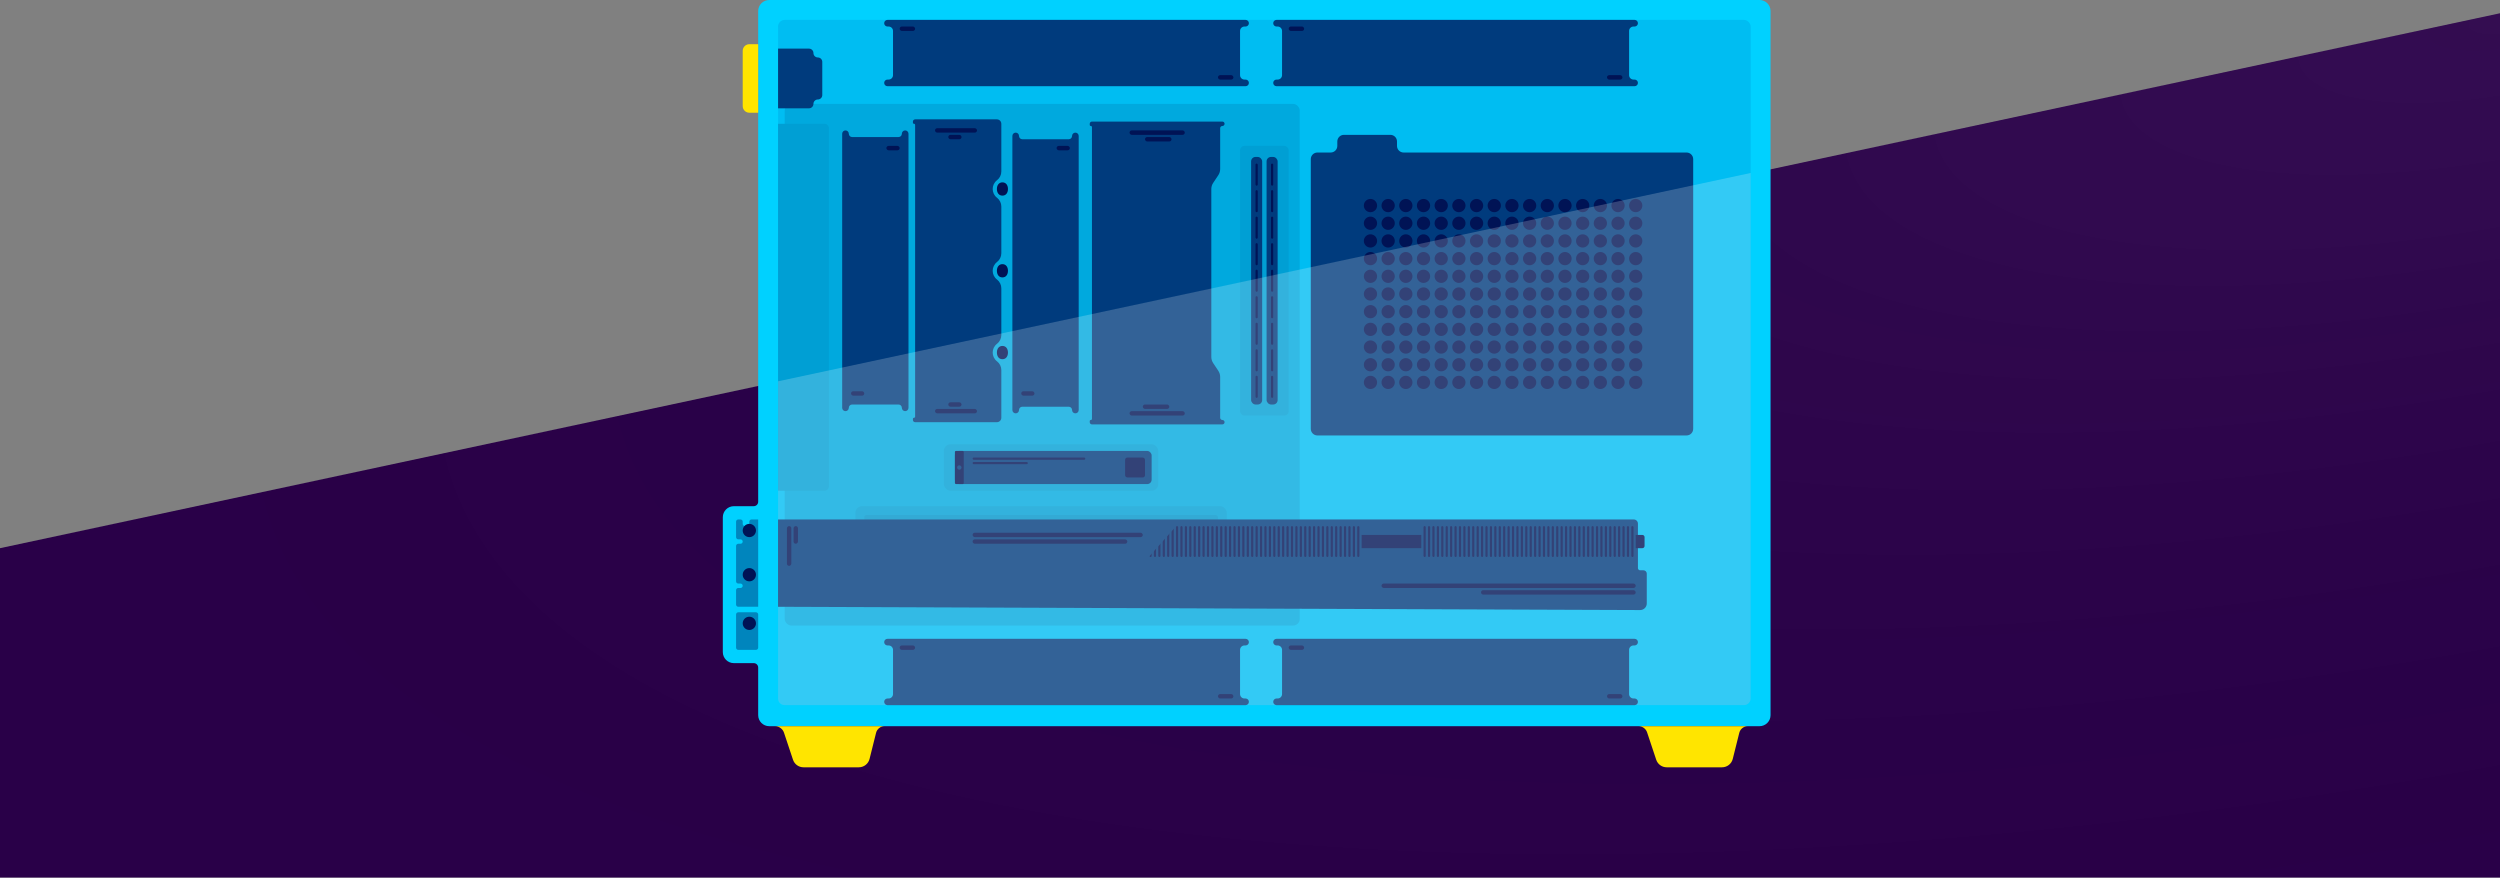<svg width="1131" height="397" viewBox="0 0 1131 397" fill="none" xmlns="http://www.w3.org/2000/svg">
<rect x="0" y="0" width="1131" height="397" fill="#808080" stroke="none"/>
<path d="M0 248L1131 6V397H0V248Z" fill="#290048"/>
<path d="M0 248L1131 6V397H0V248Z" fill="url(#paint0_angular_4_1335)" fill-opacity="0.05"/>
<path d="M343 5C343 2.239 345.239 0 348 0H796C798.761 0 801 2.239 801 5V323.53C801 326.291 798.761 328.53 796 328.53H788.103H744.712H397.586H354.195H348C345.239 328.53 343 326.291 343 323.53V302C343 300.895 342.105 300 341 300H332C329.239 300 327 297.761 327 295V234C327 231.239 329.239 229 332 229H341C342.105 229 343 228.105 343 227V5Z" fill="#00D1FF"/>
<path d="M741.29 328.53H790.702C788.88 328.53 787.293 329.769 786.851 331.537L783.9 343.339C783.344 345.564 781.344 347.126 779.05 347.126H754.014C751.862 347.126 749.951 345.749 749.271 343.707L745.136 331.302C744.584 329.647 743.035 328.53 741.29 328.53Z" fill="#FFE500"/>
<path d="M350.596 328.53H400.186C398.364 328.53 396.776 329.769 396.335 331.537L393.384 343.338C392.828 345.564 390.828 347.126 388.533 347.126H363.498C361.346 347.126 359.435 345.749 358.755 343.707L354.676 331.47C354.09 329.714 352.447 328.53 350.596 328.53Z" fill="#FFE500"/>
<path d="M336 23C336 21.343 337.343 20 339 20H343V51H339C337.343 51 336 49.657 336 48V23Z" fill="#FFE500"/>
<rect x="352" y="9" width="440" height="310" rx="3" fill="#00BDF2"/>
<rect x="355" y="47" width="233" height="236" rx="3" fill="#00A9DE"/>
<rect x="387" y="229" width="168" height="18" rx="3" fill="#009FD4"/>
<rect x="391" y="233" width="160" height="8" rx="1" fill="#0095CA"/>
<rect x="427" y="201" width="97" height="21" rx="3" fill="#009FD4"/>
<rect x="432" y="204" width="89" height="15" rx="2" fill="#003B7D"/>
<rect x="432" y="204" width="4" height="15" rx="0.5" fill="#001355"/>
<rect x="433" y="210.5" width="2" height="2" rx="1" fill="#003B7D"/>
<rect x="509" y="207" width="9" height="9" rx="1" fill="#001355"/>
<rect x="440" y="209" width="25" height="1" rx="0.5" fill="#001355"/>
<rect x="440" y="207" width="51" height="1" rx="0.5" fill="#001355"/>
<path d="M576 290.5C576 289.672 576.672 289 577.5 289H739.5C740.328 289 741 289.672 741 290.5C741 291.328 740.328 292 739.5 292H739C737.895 292 737 292.895 737 294V314C737 315.105 737.895 316 739 316H739.5C740.328 316 741 316.672 741 317.5C741 318.328 740.328 319 739.5 319H577.5C576.672 319 576 318.328 576 317.5C576 316.672 576.672 316 577.5 316H578C579.105 316 580 315.105 580 314V294C580 292.895 579.105 292 578 292H577.5C576.672 292 576 291.328 576 290.5Z" fill="#003B7D"/>
<rect x="727" y="314" width="7" height="2" rx="1" fill="#001355"/>
<rect x="583" y="292" width="7" height="2" rx="1" fill="#001355"/>
<path d="M400 290.5C400 289.672 400.672 289 401.5 289H563.5C564.328 289 565 289.672 565 290.5C565 291.328 564.328 292 563.5 292H563C561.895 292 561 292.895 561 294V314C561 315.105 561.895 316 563 316H563.5C564.328 316 565 316.672 565 317.5C565 318.328 564.328 319 563.5 319H401.5C400.672 319 400 318.328 400 317.5C400 316.672 400.672 316 401.5 316H402C403.105 316 404 315.105 404 314V294C404 292.895 403.105 292 402 292H401.5C400.672 292 400 291.328 400 290.5Z" fill="#003B7D"/>
<rect x="551" y="314" width="7" height="2" rx="1" fill="#001355"/>
<rect x="407" y="292" width="7" height="2" rx="1" fill="#001355"/>
<path d="M576 10.5C576 9.672 576.672 9 577.5 9H739.5C740.328 9 741 9.672 741 10.5C741 11.328 740.328 12 739.5 12H739C737.895 12 737 12.895 737 14V34C737 35.105 737.895 36 739 36H739.5C740.328 36 741 36.672 741 37.5C741 38.328 740.328 39 739.5 39H577.5C576.672 39 576 38.328 576 37.5C576 36.672 576.672 36 577.5 36H578C579.105 36 580 35.105 580 34V14C580 12.895 579.105 12 578 12H577.5C576.672 12 576 11.328 576 10.5Z" fill="#003B7D"/>
<rect x="727" y="34" width="7" height="2" rx="1" fill="#001355"/>
<rect x="583" y="12" width="7" height="2" rx="1" fill="#001355"/>
<path d="M400 10.5C400 9.672 400.672 9 401.5 9H563.5C564.328 9 565 9.672 565 10.5C565 11.328 564.328 12 563.5 12H563C561.895 12 561 12.895 561 14V34C561 35.105 561.895 36 563 36H563.5C564.328 36 565 36.672 565 37.5C565 38.328 564.328 39 563.5 39H401.5C400.672 39 400 38.328 400 37.5C400 36.672 400.672 36 401.5 36H402C403.105 36 404 35.105 404 34V14C404 12.895 403.105 12 402 12H401.5C400.672 12 400 11.328 400 10.5Z" fill="#003B7D"/>
<rect x="551" y="34" width="7" height="2" rx="1" fill="#001355"/>
<rect x="407" y="12" width="7" height="2" rx="1" fill="#001355"/>
<path d="M352 235H739.102C740.191 235 741.057 235.913 741 237V254V257C741 257.552 741.448 258 742 258H743.5C744.328 258 745 258.672 745 259.5V273C745 274.655 743.655 275.995 742 275.989L352 274.504V235Z" fill="#003B7D"/>
<rect x="740" y="269" width="70" height="2" rx="1" transform="rotate(-180 740 269)" fill="#001355"/>
<rect x="740" y="266" width="115" height="2" rx="1" transform="rotate(-180 740 266)" fill="#001355"/>
<rect x="361" y="238" width="8" height="2" rx="1" transform="rotate(90 361 238)" fill="#001355"/>
<rect x="358" y="238" width="18" height="2" rx="1" transform="rotate(90 358 238)" fill="#001355"/>
<path d="M740 242H743C743.552 242 744 242.448 744 243V247C744 247.552 743.552 248 743 248H740L740 242Z" fill="#001355"/>
<rect x="738" y="238" width="1" height="14" rx="0.5" fill="#001355"/>
<rect x="736" y="238" width="1" height="14" rx="0.5" fill="#001355"/>
<rect x="734" y="238" width="1" height="14" rx="0.5" fill="#001355"/>
<rect x="732" y="238" width="1" height="14" rx="0.5" fill="#001355"/>
<rect x="730" y="238" width="1" height="14" rx="0.5" fill="#001355"/>
<rect x="728" y="238" width="1" height="14" rx="0.5" fill="#001355"/>
<rect x="726" y="238" width="1" height="14" rx="0.5" fill="#001355"/>
<rect x="724" y="238" width="1" height="14" rx="0.5" fill="#001355"/>
<rect x="722" y="238" width="1" height="14" rx="0.5" fill="#001355"/>
<rect x="720" y="238" width="1" height="14" rx="0.5" fill="#001355"/>
<rect x="718" y="238" width="1" height="14" rx="0.5" fill="#001355"/>
<rect x="716" y="238" width="1" height="14" rx="0.5" fill="#001355"/>
<rect x="714" y="238" width="1" height="14" rx="0.5" fill="#001355"/>
<rect x="712" y="238" width="1" height="14" rx="0.5" fill="#001355"/>
<rect x="710" y="238" width="1" height="14" rx="0.5" fill="#001355"/>
<rect x="708" y="238" width="1" height="14" rx="0.5" fill="#001355"/>
<rect x="706" y="238" width="1" height="14" rx="0.5" fill="#001355"/>
<rect x="704" y="238" width="1" height="14" rx="0.5" fill="#001355"/>
<rect x="702" y="238" width="1" height="14" rx="0.5" fill="#001355"/>
<rect x="700" y="238" width="1" height="14" rx="0.5" fill="#001355"/>
<rect x="698" y="238" width="1" height="14" rx="0.5" fill="#001355"/>
<rect x="696" y="238" width="1" height="14" rx="0.5" fill="#001355"/>
<rect x="694" y="238" width="1" height="14" rx="0.5" fill="#001355"/>
<rect x="692" y="238" width="1" height="14" rx="0.5" fill="#001355"/>
<rect x="690" y="238" width="1" height="14" rx="0.5" fill="#001355"/>
<rect x="688" y="238" width="1" height="14" rx="0.5" fill="#001355"/>
<rect x="686" y="238" width="1" height="14" rx="0.5" fill="#001355"/>
<rect x="684" y="238" width="1" height="14" rx="0.5" fill="#001355"/>
<rect x="682" y="238" width="1" height="14" rx="0.5" fill="#001355"/>
<rect x="680" y="238" width="1" height="14" rx="0.5" fill="#001355"/>
<rect x="678" y="238" width="1" height="14" rx="0.5" fill="#001355"/>
<rect x="676" y="238" width="1" height="14" rx="0.5" fill="#001355"/>
<rect x="674" y="238" width="1" height="14" rx="0.5" fill="#001355"/>
<rect x="672" y="238" width="1" height="14" rx="0.5" fill="#001355"/>
<rect x="670" y="238" width="1" height="14" rx="0.5" fill="#001355"/>
<rect x="668" y="238" width="1" height="14" rx="0.5" fill="#001355"/>
<rect x="666" y="238" width="1" height="14" rx="0.5" fill="#001355"/>
<rect x="664" y="238" width="1" height="14" rx="0.5" fill="#001355"/>
<rect x="662" y="238" width="1" height="14" rx="0.5" fill="#001355"/>
<rect x="660" y="238" width="1" height="14" rx="0.5" fill="#001355"/>
<rect x="658" y="238" width="1" height="14" rx="0.5" fill="#001355"/>
<rect x="656" y="238" width="1" height="14" rx="0.5" fill="#001355"/>
<rect x="654" y="238" width="1" height="14" rx="0.5" fill="#001355"/>
<rect x="652" y="238" width="1" height="14" rx="0.5" fill="#001355"/>
<rect x="650" y="238" width="1" height="14" rx="0.5" fill="#001355"/>
<rect x="648" y="238" width="1" height="14" rx="0.5" fill="#001355"/>
<rect x="646" y="238" width="1" height="14" rx="0.5" fill="#001355"/>
<rect x="644" y="238" width="1" height="14" rx="0.5" fill="#001355"/>
<rect x="616" y="242" width="27" height="6" fill="#001355"/>
<rect x="614" y="238" width="1" height="14" rx="0.5" fill="#001355"/>
<rect x="612" y="238" width="1" height="14" rx="0.5" fill="#001355"/>
<rect x="610" y="238" width="1" height="14" rx="0.5" fill="#001355"/>
<rect x="608" y="238" width="1" height="14" rx="0.5" fill="#001355"/>
<rect x="606" y="238" width="1" height="14" rx="0.5" fill="#001355"/>
<rect x="604" y="238" width="1" height="14" rx="0.5" fill="#001355"/>
<rect x="602" y="238" width="1" height="14" rx="0.5" fill="#001355"/>
<rect x="600" y="238" width="1" height="14" rx="0.5" fill="#001355"/>
<rect x="598" y="238" width="1" height="14" rx="0.5" fill="#001355"/>
<rect x="596" y="238" width="1" height="14" rx="0.5" fill="#001355"/>
<rect x="594" y="238" width="1" height="14" rx="0.5" fill="#001355"/>
<rect x="592" y="238" width="1" height="14" rx="0.5" fill="#001355"/>
<rect x="590" y="238" width="1" height="14" rx="0.5" fill="#001355"/>
<rect x="588" y="238" width="1" height="14" rx="0.5" fill="#001355"/>
<rect x="586" y="238" width="1" height="14" rx="0.5" fill="#001355"/>
<rect x="584" y="238" width="1" height="14" rx="0.5" fill="#001355"/>
<rect x="582" y="238" width="1" height="14" rx="0.5" fill="#001355"/>
<rect x="580" y="238" width="1" height="14" rx="0.5" fill="#001355"/>
<rect x="578" y="238" width="1" height="14" rx="0.5" fill="#001355"/>
<rect x="576" y="238" width="1" height="14" rx="0.5" fill="#001355"/>
<rect x="574" y="238" width="1" height="14" rx="0.5" fill="#001355"/>
<rect x="572" y="238" width="1" height="14" rx="0.5" fill="#001355"/>
<rect x="570" y="238" width="1" height="14" rx="0.5" fill="#001355"/>
<rect x="568" y="238" width="1" height="14" rx="0.5" fill="#001355"/>
<rect x="566" y="238" width="1" height="14" rx="0.5" fill="#001355"/>
<rect x="564" y="238" width="1" height="14" rx="0.5" fill="#001355"/>
<rect x="562" y="238" width="1" height="14" rx="0.5" fill="#001355"/>
<rect x="560" y="238" width="1" height="14" rx="0.5" fill="#001355"/>
<rect x="558" y="238" width="1" height="14" rx="0.5" fill="#001355"/>
<rect x="556" y="238" width="1" height="14" rx="0.5" fill="#001355"/>
<rect x="554" y="238" width="1" height="14" rx="0.5" fill="#001355"/>
<rect x="552" y="238" width="1" height="14" rx="0.5" fill="#001355"/>
<rect x="550" y="238" width="1" height="14" rx="0.5" fill="#001355"/>
<rect x="548" y="238" width="1" height="14" rx="0.5" fill="#001355"/>
<rect x="546" y="238" width="1" height="14" rx="0.5" fill="#001355"/>
<rect x="544" y="238" width="1" height="14" rx="0.5" fill="#001355"/>
<rect x="542" y="238" width="1" height="14" rx="0.5" fill="#001355"/>
<rect x="540" y="238" width="1" height="14" rx="0.5" fill="#001355"/>
<rect x="538" y="238" width="1" height="14" rx="0.5" fill="#001355"/>
<rect x="536" y="238" width="1" height="14" rx="0.5" fill="#001355"/>
<rect x="534" y="238" width="1" height="14" rx="0.5" fill="#001355"/>
<rect x="532" y="238" width="1" height="14" rx="0.5" fill="#001355"/>
<rect x="530" y="238" width="1" height="14" rx="0.5" fill="#001355"/>
<rect x="528" y="238" width="1" height="14" rx="0.5" fill="#001355"/>
<rect x="526" y="238" width="1" height="14" rx="0.5" fill="#001355"/>
<rect x="524" y="238" width="1" height="14" rx="0.5" fill="#001355"/>
<rect x="522" y="238" width="1" height="14" rx="0.5" fill="#001355"/>
<rect x="520" y="238" width="1" height="14" rx="0.5" fill="#001355"/>
<rect x="518" y="238" width="1" height="14" rx="0.5" fill="#001355"/>
<rect x="516" y="238" width="1" height="14" rx="0.5" fill="#001355"/>
<rect x="514" y="238" width="1" height="14" rx="0.5" fill="#001355"/>
<rect x="512" y="238" width="1" height="14" rx="0.5" fill="#001355"/>
<rect x="510" y="238" width="1" height="14" rx="0.5" fill="#001355"/>
<rect x="508" y="238" width="1" height="14" rx="0.5" fill="#001355"/>
<rect x="506" y="238" width="1" height="14" rx="0.5" fill="#001355"/>
<rect x="504" y="238" width="1" height="14" rx="0.5" fill="#001355"/>
<rect x="502" y="238" width="1" height="14" rx="0.5" fill="#001355"/>
<rect x="500" y="238" width="1" height="14" rx="0.5" fill="#001355"/>
<rect x="498" y="238" width="1" height="14" rx="0.5" fill="#001355"/>
<rect x="496" y="238" width="1" height="14" rx="0.5" fill="#001355"/>
<rect x="494" y="238" width="1" height="14" rx="0.5" fill="#001355"/>
<rect x="492" y="238" width="1" height="14" rx="0.5" fill="#001355"/>
<rect x="490" y="238" width="1" height="14" rx="0.5" fill="#001355"/>
<rect x="488" y="238" width="1" height="14" rx="0.5" fill="#001355"/>
<rect x="486" y="238" width="1" height="14" rx="0.5" fill="#001355"/>
<rect x="484" y="238" width="1" height="14" rx="0.5" fill="#001355"/>
<rect x="482" y="238" width="1" height="14" rx="0.5" fill="#001355"/>
<rect x="480" y="238" width="1" height="14" rx="0.5" fill="#001355"/>
<rect x="478" y="238" width="1" height="14" rx="0.5" fill="#001355"/>
<rect x="476" y="238" width="1" height="14" rx="0.5" fill="#001355"/>
<rect x="474" y="238" width="1" height="14" rx="0.5" fill="#001355"/>
<rect x="472" y="238" width="1" height="14" rx="0.5" fill="#001355"/>
<rect x="470" y="238" width="1" height="14" rx="0.5" fill="#001355"/>
<rect x="468" y="238" width="1" height="14" rx="0.5" fill="#001355"/>
<rect x="466" y="238" width="1" height="14" rx="0.5" fill="#001355"/>
<rect x="464" y="238" width="1" height="14" rx="0.5" fill="#001355"/>
<rect x="462" y="238" width="1" height="14" rx="0.5" fill="#001355"/>
<rect x="460" y="238" width="1" height="14" rx="0.5" fill="#001355"/>
<rect x="458" y="238" width="1" height="14" rx="0.5" fill="#001355"/>
<rect x="456" y="238" width="1" height="14" rx="0.5" fill="#001355"/>
<rect x="454" y="238" width="1" height="14" rx="0.5" fill="#001355"/>
<rect x="452" y="238" width="1" height="14" rx="0.5" fill="#001355"/>
<rect x="450" y="238" width="1" height="14" rx="0.5" fill="#001355"/>
<rect x="448" y="238" width="1" height="14" rx="0.5" fill="#001355"/>
<rect x="446" y="238" width="1" height="14" rx="0.5" fill="#001355"/>
<rect x="444" y="238" width="1" height="14" rx="0.5" fill="#001355"/>
<rect x="442" y="238" width="1" height="14" rx="0.5" fill="#001355"/>
<rect x="440" y="238" width="1" height="14" rx="0.5" fill="#001355"/>
<rect x="438" y="238" width="1" height="14" rx="0.5" fill="#001355"/>
<rect x="436" y="238" width="1" height="14" rx="0.5" fill="#001355"/>
<rect x="434" y="238" width="1" height="14" rx="0.5" fill="#001355"/>
<rect x="432" y="238" width="1" height="14" rx="0.5" fill="#001355"/>
<rect x="430" y="238" width="1" height="14" rx="0.5" fill="#001355"/>
<rect x="428" y="238" width="1" height="14" rx="0.5" fill="#001355"/>
<rect x="426" y="238" width="1" height="14" rx="0.5" fill="#001355"/>
<rect x="424" y="238" width="1" height="14" rx="0.5" fill="#001355"/>
<path d="M423 248L420 248C419.448 248 419 247.552 419 247L419 243C419 242.448 419.448 242 420 242L423 242L423 248Z" fill="#001355"/>
<path d="M415.5 237H533L517 255H415.5V237Z" fill="#003B7D"/>
<rect x="510" y="246" width="70" height="2" rx="1" transform="rotate(-180 510 246)" fill="#001355"/>
<rect x="517" y="243" width="77" height="2" rx="1" transform="rotate(-180 517 243)" fill="#001355"/>
<path d="M333 236C333 235.448 333.448 235 334 235H335C335.552 235 336 235.448 336 236V237C336 237.552 336.448 238 337 238H338C338.552 238 339 237.552 339 237V236C339 235.448 339.448 235 340 235H343V274.5H334C333.448 274.5 333 274.052 333 273.5V267C333 266.448 333.448 266 334 266H335C335.552 266 336 265.552 336 265C336 264.448 335.552 264 335 264H334C333.448 264 333 263.552 333 263V247C333 246.448 333.448 246 334 246H335C335.552 246 336 245.552 336 245C336 244.448 335.552 244 335 244H334C333.448 244 333 243.552 333 243V236Z" fill="#003B7D" fill-opacity="0.5"/>
<path d="M333 278C333 277.448 333.448 277 334 277H338H342C342.552 277 343 277.448 343 278V293C343 293.552 342.552 294 342 294H334C333.448 294 333 293.552 333 293V278Z" fill="#003B7D" fill-opacity="0.5"/>
<circle cx="339" cy="240" r="3" fill="#001355"/>
<circle cx="339" cy="260" r="3" fill="#001355"/>
<circle cx="339" cy="282" r="3" fill="#001355"/>
<path d="M493 56C493 55.448 493.448 55 494 55H495H552H553C553.552 55 554 55.448 554 56C554 56.552 553.552 57 553 57C552.448 57 552 57.448 552 58V76.486C552 77.473 551.708 78.438 551.16 79.26L548.84 82.74C548.292 83.562 548 84.527 548 85.514V123.5V161.486C548 162.473 548.292 163.438 548.84 164.26L551.16 167.74C551.708 168.562 552 169.527 552 170.514V189C552 189.552 552.448 190 553 190C553.552 190 554 190.448 554 191C554 191.552 553.552 192 553 192H552H494C493.448 192 493 191.552 493 191V190.5C493 190.224 493.224 190 493.5 190C493.776 190 494 189.776 494 189.5V57.5C494 57.224 493.776 57 493.5 57C493.224 57 493 56.776 493 56.5V56Z" fill="#003B7D"/>
<rect x="511" y="59" width="25" height="2" rx="1" fill="#001355"/>
<rect x="518" y="62" width="12" height="2" rx="1" fill="#001355"/>
<rect x="536" y="188" width="25" height="2" rx="1" transform="rotate(-180 536 188)" fill="#001355"/>
<rect x="529" y="185" width="12" height="2" rx="1" transform="rotate(-180 529 185)" fill="#001355"/>
<path d="M458 61.5C458 60.672 458.672 60 459.5 60C460.328 60 461 60.672 461 61.5C461 62.328 461.672 63 462.5 63H483.5C484.328 63 485 62.328 485 61.5C485 60.672 485.672 60 486.5 60C487.328 60 488 60.672 488 61.5V185.5C488 186.328 487.328 187 486.5 187C485.672 187 485 186.328 485 185.5C485 184.672 484.328 184 483.5 184H462.5C461.672 184 461 184.672 461 185.5C461 186.328 460.328 187 459.5 187C458.672 187 458 186.328 458 185.5V61.5Z" fill="#003B7D"/>
<rect x="468" y="179" width="6" height="2" rx="1" transform="rotate(-180 468 179)" fill="#001355"/>
<rect x="484" y="68" width="6" height="2" rx="1" transform="rotate(-180 484 68)" fill="#001355"/>
<path d="M456 159.5C456 161.157 455.157 162.5 453.5 162.5C451.843 162.5 451 161.157 451 159.5C451 157.843 451.843 156.5 453.5 156.5C455.157 156.5 456 157.843 456 159.5Z" fill="#001355"/>
<path d="M456 122.5C456 124.157 455.157 125.5 453.5 125.5C451.843 125.5 451 124.157 451 122.5C451 120.843 451.843 119.5 453.5 119.5C455.157 119.5 456 120.843 456 122.5Z" fill="#001355"/>
<path d="M456 85.5C456 87.157 455.157 88.5 453.5 88.5C451.843 88.5 451 87.157 451 85.5C451 83.843 451.843 82.5 453.5 82.5C455.157 82.5 456 83.843 456 85.5Z" fill="#001355"/>
<path d="M413 55C413 54.448 413.448 54 414 54H415H451C452.105 54 453 54.895 453 56V77.57C453 79.104 452.296 80.553 451.089 81.501L451.004 81.568C448.456 83.57 448.456 87.43 451.004 89.432L451.089 89.499C452.296 90.447 453 91.896 453 93.43V114.57C453 116.104 452.296 117.553 451.089 118.501L451.004 118.568C448.456 120.57 448.456 124.43 451.004 126.432L451.089 126.499C452.296 127.447 453 128.896 453 130.43V151.57C453 153.104 452.296 154.553 451.089 155.501L451.004 155.568C448.456 157.57 448.456 161.43 451.004 163.432L451.089 163.499C452.296 164.447 453 165.896 453 167.43V189C453 190.105 452.105 191 451 191H414C413.448 191 413 190.552 413 190V189.5C413 189.224 413.224 189 413.5 189C413.776 189 414 188.776 414 188.5V56.5C414 56.224 413.776 56 413.5 56C413.224 56 413 55.776 413 55.5V55Z" fill="#003B7D"/>
<rect x="423" y="58" width="19" height="2" rx="1" fill="#001355"/>
<rect x="429" y="61" width="6" height="2" rx="1" fill="#001355"/>
<rect x="442" y="187" width="19" height="2" rx="1" transform="rotate(-180 442 187)" fill="#001355"/>
<rect x="435" y="184" width="6" height="2" rx="1" transform="rotate(-180 435 184)" fill="#001355"/>
<path d="M381 60.5C381 59.672 381.672 59 382.5 59C383.328 59 384 59.672 384 60.5C384 61.328 384.672 62 385.5 62H406.5C407.328 62 408 61.328 408 60.5C408 59.672 408.672 59 409.5 59C410.328 59 411 59.672 411 60.5V184.5C411 185.328 410.328 186 409.5 186C408.672 186 408 185.328 408 184.5C408 183.672 407.328 183 406.5 183H385.5C384.672 183 384 183.672 384 184.5C384 185.328 383.328 186 382.5 186C381.672 186 381 185.328 381 184.5V60.5Z" fill="#003B7D"/>
<rect x="391" y="179" width="6" height="2" rx="1" transform="rotate(-180 391 179)" fill="#001355"/>
<rect x="407" y="68" width="6" height="2" rx="1" transform="rotate(-180 407 68)" fill="#001355"/>
<rect x="561" y="66" width="22" height="122" rx="2" fill="#009FD4"/>
<rect x="566" y="71" width="5" height="112" rx="2" fill="#003B7D"/>
<rect x="568" y="74" width="1" height="10" rx="0.5" fill="#001355"/>
<rect x="568" y="86" width="1" height="10" rx="0.5" fill="#001355"/>
<rect x="568" y="98" width="1" height="10" rx="0.5" fill="#001355"/>
<rect x="568" y="110" width="1" height="10" rx="0.5" fill="#001355"/>
<rect x="568" y="122" width="1" height="10" rx="0.5" fill="#001355"/>
<rect x="568" y="134" width="1" height="10" rx="0.5" fill="#001355"/>
<rect x="568" y="146" width="1" height="10" rx="0.5" fill="#001355"/>
<rect x="568" y="158" width="1" height="10" rx="0.5" fill="#001355"/>
<rect x="568" y="170" width="1" height="10" rx="0.5" fill="#001355"/>
<rect x="573" y="71" width="5" height="112" rx="2" fill="#003B7D"/>
<rect x="575" y="74" width="1" height="10" rx="0.5" fill="#001355"/>
<rect x="575" y="86" width="1" height="10" rx="0.5" fill="#001355"/>
<rect x="575" y="98" width="1" height="10" rx="0.5" fill="#001355"/>
<rect x="575" y="110" width="1" height="10" rx="0.5" fill="#001355"/>
<rect x="575" y="122" width="1" height="10" rx="0.5" fill="#001355"/>
<rect x="575" y="134" width="1" height="10" rx="0.5" fill="#001355"/>
<rect x="575" y="146" width="1" height="10" rx="0.5" fill="#001355"/>
<rect x="575" y="158" width="1" height="10" rx="0.5" fill="#001355"/>
<rect x="575" y="170" width="1" height="10" rx="0.5" fill="#001355"/>
<path d="M593 72C593 70.343 594.343 69 596 69H602C603.657 69 605 67.657 605 66V64C605 62.343 606.343 61 608 61H629C630.657 61 632 62.343 632 64V66C632 67.657 633.343 69 635 69H763C764.657 69 766 70.343 766 72V194C766 195.657 764.657 197 763 197H596C594.343 197 593 195.657 593 194V72Z" fill="#003B7D"/>
<circle cx="620" cy="93" r="3" fill="#001355"/>
<circle cx="628" cy="93" r="3" fill="#001355"/>
<circle cx="636" cy="93" r="3" fill="#001355"/>
<circle cx="644" cy="93" r="3" fill="#001355"/>
<circle cx="652" cy="93" r="3" fill="#001355"/>
<circle cx="660" cy="93" r="3" fill="#001355"/>
<circle cx="668" cy="93" r="3" fill="#001355"/>
<circle cx="676" cy="93" r="3" fill="#001355"/>
<circle cx="684" cy="93" r="3" fill="#001355"/>
<circle cx="692" cy="93" r="3" fill="#001355"/>
<circle cx="700" cy="93" r="3" fill="#001355"/>
<circle cx="708" cy="93" r="3" fill="#001355"/>
<circle cx="716" cy="93" r="3" fill="#001355"/>
<circle cx="724" cy="93" r="3" fill="#001355"/>
<circle cx="732" cy="93" r="3" fill="#001355"/>
<circle cx="740" cy="93" r="3" fill="#001355"/>
<circle cx="620" cy="101" r="3" fill="#001355"/>
<circle cx="628" cy="101" r="3" fill="#001355"/>
<circle cx="636" cy="101" r="3" fill="#001355"/>
<circle cx="644" cy="101" r="3" fill="#001355"/>
<circle cx="652" cy="101" r="3" fill="#001355"/>
<circle cx="660" cy="101" r="3" fill="#001355"/>
<circle cx="668" cy="101" r="3" fill="#001355"/>
<circle cx="676" cy="101" r="3" fill="#001355"/>
<circle cx="684" cy="101" r="3" fill="#001355"/>
<circle cx="692" cy="101" r="3" fill="#001355"/>
<circle cx="700" cy="101" r="3" fill="#001355"/>
<circle cx="708" cy="101" r="3" fill="#001355"/>
<circle cx="716" cy="101" r="3" fill="#001355"/>
<circle cx="724" cy="101" r="3" fill="#001355"/>
<circle cx="732" cy="101" r="3" fill="#001355"/>
<circle cx="740" cy="101" r="3" fill="#001355"/>
<circle cx="620" cy="109" r="3" fill="#001355"/>
<circle cx="628" cy="109" r="3" fill="#001355"/>
<circle cx="636" cy="109" r="3" fill="#001355"/>
<circle cx="644" cy="109" r="3" fill="#001355"/>
<circle cx="652" cy="109" r="3" fill="#001355"/>
<circle cx="660" cy="109" r="3" fill="#001355"/>
<circle cx="668" cy="109" r="3" fill="#001355"/>
<circle cx="676" cy="109" r="3" fill="#001355"/>
<circle cx="684" cy="109" r="3" fill="#001355"/>
<circle cx="692" cy="109" r="3" fill="#001355"/>
<circle cx="700" cy="109" r="3" fill="#001355"/>
<circle cx="708" cy="109" r="3" fill="#001355"/>
<circle cx="716" cy="109" r="3" fill="#001355"/>
<circle cx="724" cy="109" r="3" fill="#001355"/>
<circle cx="732" cy="109" r="3" fill="#001355"/>
<circle cx="740" cy="109" r="3" fill="#001355"/>
<circle cx="620" cy="117" r="3" fill="#001355"/>
<circle cx="628" cy="117" r="3" fill="#001355"/>
<circle cx="636" cy="117" r="3" fill="#001355"/>
<circle cx="644" cy="117" r="3" fill="#001355"/>
<circle cx="652" cy="117" r="3" fill="#001355"/>
<circle cx="660" cy="117" r="3" fill="#001355"/>
<circle cx="668" cy="117" r="3" fill="#001355"/>
<circle cx="676" cy="117" r="3" fill="#001355"/>
<circle cx="684" cy="117" r="3" fill="#001355"/>
<circle cx="692" cy="117" r="3" fill="#001355"/>
<circle cx="700" cy="117" r="3" fill="#001355"/>
<circle cx="708" cy="117" r="3" fill="#001355"/>
<circle cx="716" cy="117" r="3" fill="#001355"/>
<circle cx="724" cy="117" r="3" fill="#001355"/>
<circle cx="732" cy="117" r="3" fill="#001355"/>
<circle cx="740" cy="117" r="3" fill="#001355"/>
<circle cx="620" cy="125" r="3" fill="#001355"/>
<circle cx="628" cy="125" r="3" fill="#001355"/>
<circle cx="636" cy="125" r="3" fill="#001355"/>
<circle cx="644" cy="125" r="3" fill="#001355"/>
<circle cx="652" cy="125" r="3" fill="#001355"/>
<circle cx="660" cy="125" r="3" fill="#001355"/>
<circle cx="668" cy="125" r="3" fill="#001355"/>
<circle cx="676" cy="125" r="3" fill="#001355"/>
<circle cx="684" cy="125" r="3" fill="#001355"/>
<circle cx="692" cy="125" r="3" fill="#001355"/>
<circle cx="700" cy="125" r="3" fill="#001355"/>
<circle cx="708" cy="125" r="3" fill="#001355"/>
<circle cx="716" cy="125" r="3" fill="#001355"/>
<circle cx="724" cy="125" r="3" fill="#001355"/>
<circle cx="732" cy="125" r="3" fill="#001355"/>
<circle cx="740" cy="125" r="3" fill="#001355"/>
<circle cx="620" cy="133" r="3" fill="#001355"/>
<circle cx="628" cy="133" r="3" fill="#001355"/>
<circle cx="636" cy="133" r="3" fill="#001355"/>
<circle cx="644" cy="133" r="3" fill="#001355"/>
<circle cx="652" cy="133" r="3" fill="#001355"/>
<circle cx="660" cy="133" r="3" fill="#001355"/>
<circle cx="668" cy="133" r="3" fill="#001355"/>
<circle cx="676" cy="133" r="3" fill="#001355"/>
<circle cx="684" cy="133" r="3" fill="#001355"/>
<circle cx="692" cy="133" r="3" fill="#001355"/>
<circle cx="700" cy="133" r="3" fill="#001355"/>
<circle cx="708" cy="133" r="3" fill="#001355"/>
<circle cx="716" cy="133" r="3" fill="#001355"/>
<circle cx="724" cy="133" r="3" fill="#001355"/>
<circle cx="732" cy="133" r="3" fill="#001355"/>
<circle cx="740" cy="133" r="3" fill="#001355"/>
<circle cx="620" cy="141" r="3" fill="#001355"/>
<circle cx="628" cy="141" r="3" fill="#001355"/>
<circle cx="636" cy="141" r="3" fill="#001355"/>
<circle cx="644" cy="141" r="3" fill="#001355"/>
<circle cx="652" cy="141" r="3" fill="#001355"/>
<circle cx="660" cy="141" r="3" fill="#001355"/>
<circle cx="668" cy="141" r="3" fill="#001355"/>
<circle cx="676" cy="141" r="3" fill="#001355"/>
<circle cx="684" cy="141" r="3" fill="#001355"/>
<circle cx="692" cy="141" r="3" fill="#001355"/>
<circle cx="700" cy="141" r="3" fill="#001355"/>
<circle cx="708" cy="141" r="3" fill="#001355"/>
<circle cx="716" cy="141" r="3" fill="#001355"/>
<circle cx="724" cy="141" r="3" fill="#001355"/>
<circle cx="732" cy="141" r="3" fill="#001355"/>
<circle cx="740" cy="141" r="3" fill="#001355"/>
<circle cx="620" cy="149" r="3" fill="#001355"/>
<circle cx="628" cy="149" r="3" fill="#001355"/>
<circle cx="636" cy="149" r="3" fill="#001355"/>
<circle cx="644" cy="149" r="3" fill="#001355"/>
<circle cx="652" cy="149" r="3" fill="#001355"/>
<circle cx="660" cy="149" r="3" fill="#001355"/>
<circle cx="668" cy="149" r="3" fill="#001355"/>
<circle cx="676" cy="149" r="3" fill="#001355"/>
<circle cx="684" cy="149" r="3" fill="#001355"/>
<circle cx="692" cy="149" r="3" fill="#001355"/>
<circle cx="700" cy="149" r="3" fill="#001355"/>
<circle cx="708" cy="149" r="3" fill="#001355"/>
<circle cx="716" cy="149" r="3" fill="#001355"/>
<circle cx="724" cy="149" r="3" fill="#001355"/>
<circle cx="732" cy="149" r="3" fill="#001355"/>
<circle cx="740" cy="149" r="3" fill="#001355"/>
<circle cx="620" cy="157" r="3" fill="#001355"/>
<circle cx="628" cy="157" r="3" fill="#001355"/>
<circle cx="636" cy="157" r="3" fill="#001355"/>
<circle cx="644" cy="157" r="3" fill="#001355"/>
<circle cx="652" cy="157" r="3" fill="#001355"/>
<circle cx="660" cy="157" r="3" fill="#001355"/>
<circle cx="668" cy="157" r="3" fill="#001355"/>
<circle cx="676" cy="157" r="3" fill="#001355"/>
<circle cx="684" cy="157" r="3" fill="#001355"/>
<circle cx="692" cy="157" r="3" fill="#001355"/>
<circle cx="700" cy="157" r="3" fill="#001355"/>
<circle cx="708" cy="157" r="3" fill="#001355"/>
<circle cx="716" cy="157" r="3" fill="#001355"/>
<circle cx="724" cy="157" r="3" fill="#001355"/>
<circle cx="732" cy="157" r="3" fill="#001355"/>
<circle cx="740" cy="157" r="3" fill="#001355"/>
<circle cx="620" cy="165" r="3" fill="#001355"/>
<circle cx="628" cy="165" r="3" fill="#001355"/>
<circle cx="636" cy="165" r="3" fill="#001355"/>
<circle cx="644" cy="165" r="3" fill="#001355"/>
<circle cx="652" cy="165" r="3" fill="#001355"/>
<circle cx="660" cy="165" r="3" fill="#001355"/>
<circle cx="668" cy="165" r="3" fill="#001355"/>
<circle cx="676" cy="165" r="3" fill="#001355"/>
<circle cx="684" cy="165" r="3" fill="#001355"/>
<circle cx="692" cy="165" r="3" fill="#001355"/>
<circle cx="700" cy="165" r="3" fill="#001355"/>
<circle cx="708" cy="165" r="3" fill="#001355"/>
<circle cx="716" cy="165" r="3" fill="#001355"/>
<circle cx="724" cy="165" r="3" fill="#001355"/>
<circle cx="732" cy="165" r="3" fill="#001355"/>
<circle cx="740" cy="165" r="3" fill="#001355"/>
<circle cx="620" cy="173" r="3" fill="#001355"/>
<circle cx="628" cy="173" r="3" fill="#001355"/>
<circle cx="636" cy="173" r="3" fill="#001355"/>
<circle cx="644" cy="173" r="3" fill="#001355"/>
<circle cx="652" cy="173" r="3" fill="#001355"/>
<circle cx="660" cy="173" r="3" fill="#001355"/>
<circle cx="668" cy="173" r="3" fill="#001355"/>
<circle cx="676" cy="173" r="3" fill="#001355"/>
<circle cx="684" cy="173" r="3" fill="#001355"/>
<circle cx="692" cy="173" r="3" fill="#001355"/>
<circle cx="700" cy="173" r="3" fill="#001355"/>
<circle cx="708" cy="173" r="3" fill="#001355"/>
<circle cx="716" cy="173" r="3" fill="#001355"/>
<circle cx="724" cy="173" r="3" fill="#001355"/>
<circle cx="732" cy="173" r="3" fill="#001355"/>
<circle cx="740" cy="173" r="3" fill="#001355"/>
<path d="M352 56H373C374.105 56 375 56.895 375 58V220C375 221.105 374.105 222 373 222H352V56Z" fill="#009FD4"/>
<path d="M352 22H366C367.105 22 368 22.895 368 24C368 25.105 368.895 26 370 26C371.105 26 372 26.895 372 28V43C372 44.105 371.105 45 370 45C368.895 45 368 45.895 368 47C368 48.105 367.105 49 366 49H352V22Z" fill="#003B7D"/>
<path d="M352 172.5L792 78.255V316C792 317.657 790.657 319 789 319H355C353.343 319 352 317.657 352 316V172.5Z" fill="white" fill-opacity="0.2"/>
<defs>
<radialGradient id="paint0_angular_4_1335" cx="0" cy="0" r="1" gradientUnits="userSpaceOnUse" gradientTransform="translate(1131 6.001) rotate(167.923) scale(1156.6 400.49)">
<stop stop-color="white"/>
<stop offset="0.25" stop-color="#D9D9D9" stop-opacity="0.85"/>
<stop offset="0.25" stop-color="#D4D4D4" stop-opacity="0.832"/>
<stop offset="1" stop-opacity="0"/>
</radialGradient>
</defs>
</svg>
